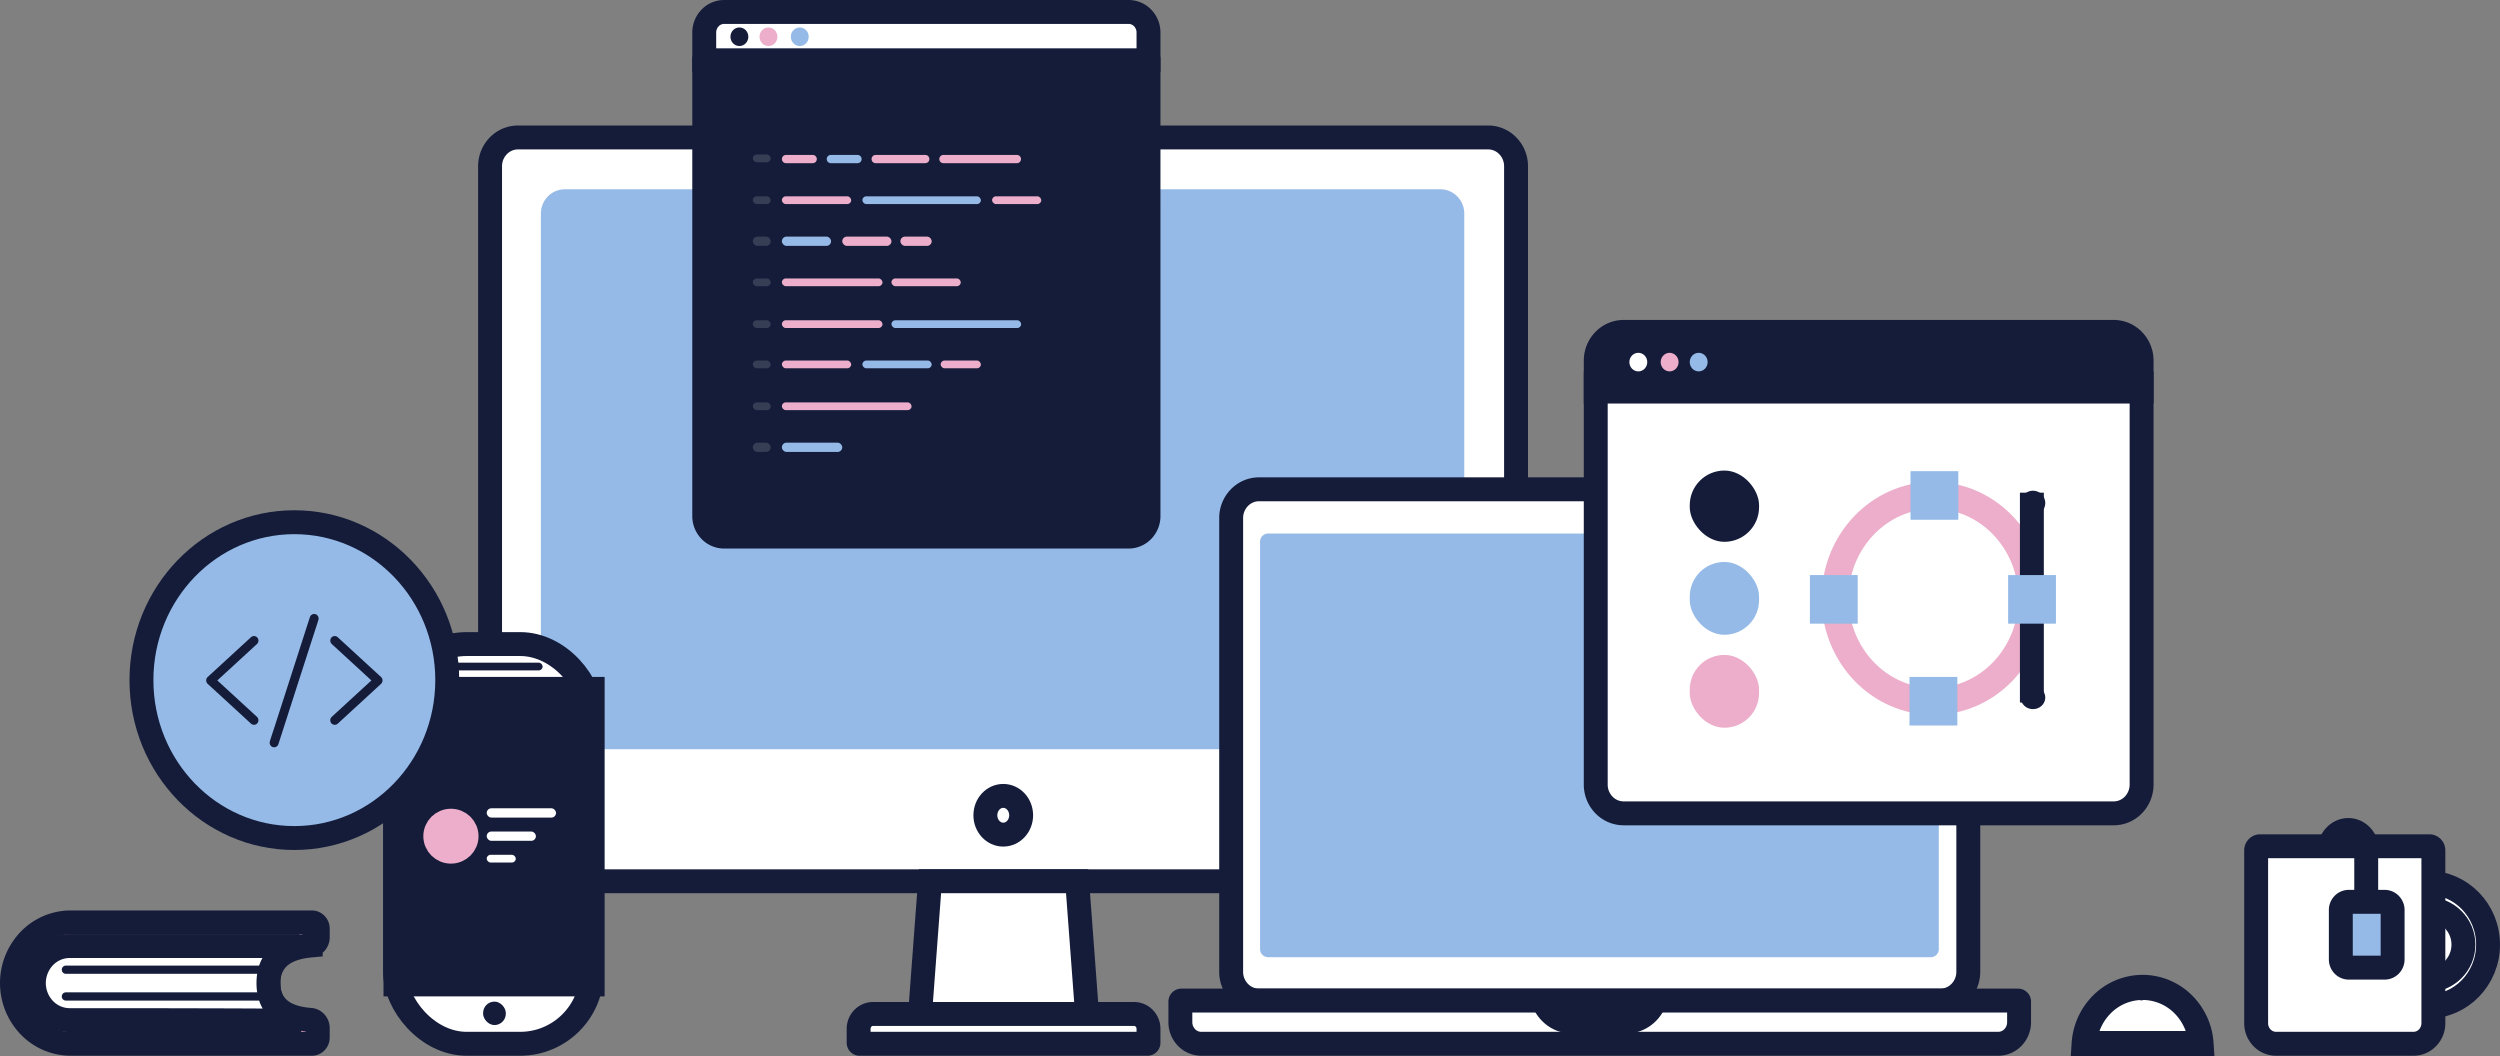 <svg id="Assets" xmlns="http://www.w3.org/2000/svg" width="836.5" height="353.381" viewBox="0 0 836.5 353.381">
  <rect x="0" y="0" width="836.5" height="353.381" fill="#808080" stroke="none"/>
  <g id="Group-28" transform="translate(4 4)">
    <path id="Case" d="M817.956,126H493.334a9.161,9.161,0,0,0-6.6,2.822A9.765,9.765,0,0,0,484,135.636v229.6a9.766,9.766,0,0,0,2.735,6.814,9.161,9.161,0,0,0,6.6,2.822H817.956a9.165,9.165,0,0,0,6.6-2.822,9.762,9.762,0,0,0,2.733-6.814v-229.6a9.766,9.766,0,0,0-2.736-6.814A9.151,9.151,0,0,0,817.956,126Z" transform="translate(-324.02 -84.005)" fill="#fff" stroke="#141c3a" stroke-width="8" fill-rule="evenodd"/>
    <path id="Case-2" data-name="Case" d="M843.967,188H551a3.92,3.92,0,0,0-2.827,1.212,4.19,4.19,0,0,0-1.17,2.921V363.2a4.191,4.191,0,0,0,1.17,2.921A3.919,3.919,0,0,0,551,367.337h292.97a3.917,3.917,0,0,0,2.826-1.212,4.188,4.188,0,0,0,1.17-2.921V192.133a4.189,4.189,0,0,0-1.17-2.921A3.918,3.918,0,0,0,843.967,188Z" transform="translate(-366.022 -124.664)" fill="#95bae7" stroke="#95bae7" stroke-width="8" fill-rule="evenodd"/>
    <path id="Case-3" data-name="Case" d="M968.23,849H919l-3.323,44.4h55.873Z" transform="translate(-611.823 -558.136)" fill="#fff" stroke="#141c3a" stroke-width="8" fill-rule="evenodd"/>
    <path id="Keyboard" d="M950.655-997.018H854.334a.326.326,0,0,1-.236-.1.355.355,0,0,1-.1-.247v-4.644a5.051,5.051,0,0,1,1.416-3.528,4.738,4.738,0,0,1,3.419-1.463h87.317a4.734,4.734,0,0,1,3.42,1.463,5.046,5.046,0,0,1,1.417,3.528v4.644a.356.356,0,0,1-.1.247A.33.33,0,0,1,950.655-997.018Z" transform="translate(-570.701 1342.268)" fill="#fff" stroke="#141c3a" stroke-width="8" fill-rule="evenodd"/>
    <ellipse id="Oval-6" cx="5.986" cy="6.48" rx="5.986" ry="6.48" transform="translate(325.704 262.308)" fill="none" stroke="#141c3a" stroke-width="8"/>
    <rect id="Case-4" data-name="Case" width="65.842" height="133.746" rx="24" transform="translate(128.178 211.505)" fill="#fff" stroke="#141c3a" stroke-width="8"/>
    <path id="Case-5" data-name="Case" d="M454.992,662H389v98.894h65.992Z" transform="translate(-260.682 -435.505)" fill="#141c3a" stroke="#141c3a" stroke-width="8" fill-rule="evenodd"/>
    <rect id="Rectangle-11" width="32.173" height="2.592" rx="1.296" transform="translate(145.386 217.726)" fill="#141c3a"/>
    <rect id="Rectangle-11-2" data-name="Rectangle-11" width="7.599" height="7.848" rx="3.8" transform="translate(157.647 331.137)" fill="#141c3a"/>
    <ellipse id="Oval-6-2" data-name="Oval-6" cx="5.237" cy="5.184" rx="5.237" ry="5.184" transform="translate(141.645 270.602)" fill="#ecaeca" stroke="#ecaeca" stroke-width="8"/>
    <g id="Group-73" transform="translate(158.854 266.455)">
      <rect id="Rectangle-11-3" data-name="Rectangle-11" width="23.194" height="3.11" rx="1.555" transform="translate(0 0)" fill="#fff"/>
      <rect id="Rectangle-11-4" data-name="Rectangle-11" width="16.461" height="3.11" rx="1.555" transform="translate(0 7.776)" fill="#fff"/>
      <rect id="Rectangle-11-5" data-name="Rectangle-11" width="9.727" height="2.592" rx="1.296" transform="translate(0 15.552)" fill="#fff"/>
    </g>
    <path id="Oval-7" d="M51.16,0c28.255,0,51.16,23.656,51.16,52.837s-22.905,52.837-51.16,52.837S0,82.019,0,52.837,22.905,0,51.16,0Z" transform="translate(43.328 170.732)" fill="#95bae7" stroke="#141c3a" stroke-width="8"/>
    <path id="Case-6" data-name="Case" d="M1465.308,468H1237.329a9.149,9.149,0,0,0-6.6,2.823,9.765,9.765,0,0,0-2.733,6.816v151.8a9.765,9.765,0,0,0,2.733,6.814,9.153,9.153,0,0,0,6.6,2.824h227.979a9.149,9.149,0,0,0,6.6-2.823,9.764,9.764,0,0,0,2.733-6.815v-151.8a9.765,9.765,0,0,0-2.733-6.814A9.152,9.152,0,0,0,1465.308,468Z" transform="translate(-820.05 -308.283)" fill="#fff" stroke="#141c3a" stroke-width="8" fill-rule="evenodd"/>
    <path id="Keyboard-2" data-name="Keyboard" d="M1457.3,965H1177.33a.326.326,0,0,0-.233.1.35.35,0,0,0-.1.244v6.884a7.327,7.327,0,0,0,2.05,5.112,6.876,6.876,0,0,0,4.953,2.117H1450.63a6.875,6.875,0,0,0,4.953-2.117,7.328,7.328,0,0,0,2.05-5.112v-6.884a.351.351,0,0,0-.1-.244A.329.329,0,0,0,1457.3,965Z" transform="translate(-786.048 -634.207)" fill="#fff" stroke="#141c3a" stroke-width="8" fill-rule="evenodd"/>
    <path id="Notch" d="M1578.632,965.449H1541.31a10.688,10.688,0,0,0,3.133,4.484,10.089,10.089,0,0,0,6.526,2.4h18a10.09,10.09,0,0,0,6.529-2.4A10.687,10.687,0,0,0,1578.632,965.449Z" transform="translate(-1028.936 -634.501)" fill="#fff" stroke="#141c3a" stroke-width="8" fill-rule="evenodd"/>
    <path id="Screen" d="M2.666,0H224.442a2.711,2.711,0,0,1,2.666,2.754V139.012a2.711,2.711,0,0,1-2.666,2.754H2.666A2.711,2.711,0,0,1,0,139.012V2.754A2.711,2.711,0,0,1,2.666,0Z" transform="translate(417.616 174.518)" fill="#95bae7"/>
    <g id="Group-69" transform="translate(231.638)">
      <ellipse id="Oval-3" cx="1.496" cy="1.555" rx="1.496" ry="1.555" transform="translate(91.073 64.799)" fill="#293347"/>
      <path id="Case-7" data-name="Case" d="M152.649,59H4V208.735A6.974,6.974,0,0,0,5.952,213.6a6.546,6.546,0,0,0,4.716,2.016H145.98A6.544,6.544,0,0,0,150.7,213.6a6.974,6.974,0,0,0,1.953-4.868Z" transform="translate(-4 -40.068)" fill="#141c3a" stroke="#141c3a" stroke-width="8" fill-rule="evenodd"/>
      <path id="Case-8" data-name="Case" d="M145.98,4H10.669A6.544,6.544,0,0,0,5.953,6.017,6.978,6.978,0,0,0,4,10.886v9.293H152.649V10.886A6.978,6.978,0,0,0,150.7,6.017,6.545,6.545,0,0,0,145.98,4Z" transform="translate(-4 -4)" fill="#fff" stroke="#141c3a" stroke-width="8" fill-rule="evenodd"/>
      <ellipse id="Oval-5" cx="2.993" cy="3.11" rx="2.993" ry="3.11" transform="translate(8.77 5.184)" fill="#141c3a"/>
      <ellipse id="Oval-5-2" data-name="Oval-5" cx="2.993" cy="3.11" rx="2.993" ry="3.11" transform="translate(18.497 5.184)" fill="#ecaeca"/>
      <ellipse id="Oval-5-3" data-name="Oval-5" cx="2.993" cy="3.11" rx="2.993" ry="3.11" transform="translate(28.972 5.184)" fill="#95bae7"/>
      <g id="Group-72" transform="translate(16.252 47.692)">
        <rect id="Rectangle-11-6" data-name="Rectangle-11" width="5.986" height="2.592" rx="1.296" transform="translate(0 68.946)" fill="#535b6b" opacity="0.54"/>
        <rect id="Rectangle-11-7" data-name="Rectangle-11" width="5.986" height="2.592" rx="1.296" transform="translate(0 0)" fill="#535b6b" opacity="0.54"/>
        <path id="Rectangle-11-8" data-name="Rectangle-11" d="M31.333,0h9a1.356,1.356,0,0,1,1.333,1.377,1.356,1.356,0,0,1-1.333,1.377h-9A1.356,1.356,0,0,1,30,1.377,1.356,1.356,0,0,1,31.333,0Z" transform="translate(-20.256 0.154)" fill="#ecaeca" fill-rule="evenodd"/>
        <path id="Rectangle-11-9" data-name="Rectangle-11" d="M76.333,0h9a1.356,1.356,0,0,1,1.333,1.377,1.356,1.356,0,0,1-1.333,1.377h-9A1.356,1.356,0,0,1,75,1.377,1.356,1.356,0,0,1,76.333,0Z" transform="translate(-50.257 0.154)" fill="#95bae7" fill-rule="evenodd"/>
        <path id="Rectangle-11-10" data-name="Rectangle-11" d="M121.333,0H138a1.356,1.356,0,0,1,1.333,1.377A1.356,1.356,0,0,1,138,2.754H121.333A1.356,1.356,0,0,1,120,1.377,1.356,1.356,0,0,1,121.333,0Z" transform="translate(-80.259 0.154)" fill="#ecaeca" fill-rule="evenodd"/>
        <path id="Rectangle-11-11" data-name="Rectangle-11" d="M189.333,0H214a1.356,1.356,0,0,1,1.333,1.377A1.356,1.356,0,0,1,214,2.754H189.333A1.356,1.356,0,0,1,188,1.377,1.356,1.356,0,0,1,189.333,0Z" transform="translate(-125.595 0.154)" fill="#ecaeca" fill-rule="evenodd"/>
        <rect id="Rectangle-11-12" data-name="Rectangle-11" width="5.986" height="2.592" rx="1.296" transform="translate(0 13.997)" fill="#535b6b" opacity="0.54"/>
        <rect id="Rectangle-11-13" data-name="Rectangle-11" width="5.986" height="3.11" rx="1.555" transform="translate(0 27.475)" fill="#535b6b" opacity="0.54"/>
        <rect id="Rectangle-11-14" data-name="Rectangle-11" width="5.986" height="2.592" rx="1.296" transform="translate(0 41.472)" fill="#535b6b" opacity="0.54"/>
        <rect id="Rectangle-11-15" data-name="Rectangle-11" width="5.986" height="2.592" rx="1.296" transform="translate(0 55.468)" fill="#535b6b" opacity="0.54"/>
        <rect id="Rectangle-11-16" data-name="Rectangle-11" width="5.986" height="2.592" rx="1.296" transform="translate(0 82.943)" fill="#535b6b" opacity="0.54"/>
        <rect id="Rectangle-11-17" data-name="Rectangle-11" width="5.986" height="3.11" rx="1.555" transform="translate(0 96.421)" fill="#535b6b" opacity="0.54"/>
        <rect id="Rectangle-11-18" data-name="Rectangle-11" width="23.194" height="2.592" rx="1.296" transform="translate(9.727 13.997)" fill="#ecaeca"/>
        <rect id="Rectangle-11-19" data-name="Rectangle-11" width="39.655" height="2.592" rx="1.296" transform="translate(36.662 13.997)" fill="#95bae7"/>
        <rect id="Rectangle-11-20" data-name="Rectangle-11" width="16.461" height="2.592" rx="1.296" transform="translate(80.058 13.997)" fill="#ecaeca"/>
        <rect id="Rectangle-11-21" data-name="Rectangle-11" width="16.461" height="3.11" rx="1.555" transform="translate(9.727 27.475)" fill="#95bae7"/>
        <rect id="Rectangle-11-22" data-name="Rectangle-11" width="16.461" height="3.11" rx="1.555" transform="translate(29.928 27.475)" fill="#ecaeca"/>
        <rect id="Rectangle-11-23" data-name="Rectangle-11" width="10.475" height="3.11" rx="1.555" transform="translate(49.382 27.475)" fill="#ecaeca"/>
        <rect id="Rectangle-11-24" data-name="Rectangle-11" width="33.669" height="2.592" rx="1.296" transform="translate(9.727 41.472)" fill="#ecaeca"/>
        <rect id="Rectangle-11-25" data-name="Rectangle-11" width="23.194" height="2.592" rx="1.296" transform="translate(46.389 41.472)" fill="#ecaeca"/>
        <rect id="Rectangle-11-26" data-name="Rectangle-11" width="33.669" height="2.592" rx="1.296" transform="translate(9.727 55.468)" fill="#ecaeca"/>
        <rect id="Rectangle-11-27" data-name="Rectangle-11" width="43.396" height="2.592" rx="1.296" transform="translate(46.389 55.468)" fill="#95bae7"/>
        <rect id="Rectangle-11-28" data-name="Rectangle-11" width="23.194" height="2.592" rx="1.296" transform="translate(9.727 68.946)" fill="#ecaeca"/>
        <rect id="Rectangle-11-29" data-name="Rectangle-11" width="23.194" height="2.592" rx="1.296" transform="translate(36.662 68.946)" fill="#95bae7"/>
        <rect id="Rectangle-11-30" data-name="Rectangle-11" width="13.468" height="2.592" rx="1.296" transform="translate(62.849 68.946)" fill="#ecaeca"/>
        <rect id="Rectangle-11-31" data-name="Rectangle-11" width="43.396" height="2.592" rx="1.296" transform="translate(9.727 82.943)" fill="#ecaeca"/>
        <rect id="Rectangle-11-32" data-name="Rectangle-11" width="20.202" height="3.11" rx="1.555" transform="translate(9.727 96.421)" fill="#95bae7"/>
      </g>
    </g>
    <g id="Group-68" transform="translate(529.935 107.052)">
      <path id="Case-9" data-name="Case" d="M178.644,46H-4V180.243a9.769,9.769,0,0,0,2.734,6.817,9.162,9.162,0,0,0,6.6,2.823H169.309a9.16,9.16,0,0,0,6.6-2.823,9.768,9.768,0,0,0,2.734-6.817Z" transform="translate(4 -28.789)" fill="#fff" stroke="#141c3a" stroke-width="8" fill-rule="evenodd"/>
      <path id="Case-10" data-name="Case" d="M169.309-4H5.335a9.162,9.162,0,0,0-6.6,2.821A9.764,9.764,0,0,0-4,5.636V15.965H178.644V5.636a9.762,9.762,0,0,0-2.735-6.814A9.162,9.162,0,0,0,169.309-4Z" transform="translate(4 4)" fill="#141c3a" stroke="#141c3a" stroke-width="8" fill-rule="evenodd"/>
      <ellipse id="Oval-5-4" data-name="Oval-5" cx="2.993" cy="3.11" rx="2.993" ry="3.11" transform="translate(11.253 6.995)" fill="#fff"/>
      <ellipse id="Oval-5-5" data-name="Oval-5" cx="2.993" cy="3.11" rx="2.993" ry="3.11" transform="translate(21.728 6.995)" fill="#ecaeca"/>
      <ellipse id="Oval-5-6" data-name="Oval-5" cx="2.993" cy="3.11" rx="2.993" ry="3.11" transform="translate(31.454 6.995)" fill="#95bae7"/>
      <g id="Group-61" transform="translate(75.657 50.6)">
        <ellipse id="Oval-6-3" data-name="Oval-6" cx="32.921" cy="34.473" rx="32.921" ry="34.473" transform="translate(4.43 4.087)" fill="none" stroke="#ecaeca" stroke-width="9"/>
        <path id="Rectangle-12" d="M113,4h-8v8.261h8Z" transform="translate(-71.337 -4)" fill="#fff" stroke="#95bae7" stroke-width="8" fill-rule="evenodd"/>
        <path id="Rectangle-12-2" data-name="Rectangle-12" d="M112,204h-8v8.261h8Z" transform="translate(-70.671 -135.156)" fill="#fffffe" stroke="#95bae7" stroke-width="8" fill-rule="evenodd"/>
        <path id="Rectangle-12-3" data-name="Rectangle-12" d="M12,105H4v8.261h8Z" transform="translate(-4 -70.234)" fill="#fff" stroke="#95bae7" stroke-width="8" fill-rule="evenodd"/>
        <line id="Line" y2="26.438" transform="translate(70.273 7.198)" fill="none" stroke="#141c3a" stroke-linecap="square" stroke-width="8"/>
        <line id="Line-2" data-name="Line" y2="25.92" transform="translate(70.273 43.485)" fill="none" stroke="#141c3a" stroke-linecap="square" stroke-width="8"/>
        <ellipse id="Oval-5-7" data-name="Oval-5" cx="4.115" cy="4.147" rx="4.115" ry="4.147" transform="translate(66.532 2.532)" fill="#141c3a"/>
        <ellipse id="Oval-5-8" data-name="Oval-5" cx="4.115" cy="3.888" rx="4.115" ry="3.888" transform="translate(66.532 67.85)" fill="#141c3a"/>
        <path id="Rectangle-12-4" data-name="Rectangle-12" d="M211,105h-8v8.261h8Z" transform="translate(-136.675 -70.234)" fill="#fff" stroke="#95bae7" stroke-width="8" fill-rule="evenodd"/>
      </g>
      <g id="Group-60" transform="translate(31.454 46.393)">
        <rect id="Rectangle-15" width="23.194" height="23.846" rx="11.597" transform="translate(0 0)" fill="#141c3a"/>
        <rect id="Rectangle-15-2" data-name="Rectangle-15" width="23.194" height="24.365" rx="11.597" transform="translate(0 30.585)" fill="#95bae7"/>
        <rect id="Rectangle-15-3" data-name="Rectangle-15" width="23.194" height="24.365" rx="11.597" transform="translate(0 61.689)" fill="#ecaeca"/>
      </g>
    </g>
    <g id="Group-65" transform="translate(750.908 273.712)">
      <g id="Group-64" transform="translate(37.188 17.625)">
        <ellipse id="Oval-8" cx="20.202" cy="20.736" rx="20.202" ry="20.736" transform="translate(0 0)" fill="#fff" stroke="#141c3a" stroke-width="8"/>
        <ellipse id="Oval-8-2" data-name="Oval-8" cx="11.971" cy="11.923" rx="11.971" ry="11.923" transform="translate(8.23 8.813)" fill="#fff" stroke="#141c3a" stroke-width="8"/>
      </g>
      <ellipse id="Oval-8-3" data-name="Oval-8" cx="6.36" cy="6.998" rx="6.36" ry="6.998" transform="translate(24.469 0)" fill="#fffffe" stroke="#141c3a" stroke-width="8"/>
      <path id="Rectangle-16" d="M61.97,15H5.333a1.308,1.308,0,0,0-.943.4,1.4,1.4,0,0,0-.39.974V74.205a6.977,6.977,0,0,0,1.952,4.868,6.541,6.541,0,0,0,4.713,2.016H56.637a6.542,6.542,0,0,0,4.713-2.016A6.978,6.978,0,0,0,63.3,74.205V16.377a1.4,1.4,0,0,0-.391-.974A1.308,1.308,0,0,0,61.97,15Z" transform="translate(-4 -9.552)" fill="#fff" stroke="#141c3a" stroke-width="8" fill-rule="evenodd"/>
      <path id="Rectangle-16-2" data-name="Rectangle-16" d="M103.665,69h-12a2.616,2.616,0,0,0-1.885.807A2.791,2.791,0,0,0,89,71.754V88.276a2.791,2.791,0,0,0,.781,1.947,2.616,2.616,0,0,0,1.885.806h12a2.616,2.616,0,0,0,1.885-.806,2.791,2.791,0,0,0,.781-1.947V71.754a2.791,2.791,0,0,0-.781-1.947A2.617,2.617,0,0,0,103.665,69Z" transform="translate(-60.67 -44.964)" fill="#95bae7" stroke="#141c3a" stroke-width="8" fill-rule="evenodd"/>
      <line id="Line-2-2" data-name="Line-2" y2="15.662" transform="translate(36.829 5.964)" fill="none" stroke="#141c3a" stroke-linecap="square" stroke-width="8"/>
    </g>
    <g id="Group-78" transform="translate(693.365 326.387)">
      <path id="Oval-8-4" data-name="Oval-8" d="M23.9,4.2a19.23,19.23,0,0,0-13.858,5.928A20.47,20.47,0,0,0,4.348,22.994h39.1a20.471,20.471,0,0,0-5.691-12.866A19.23,19.23,0,0,0,23.9,4.2Z" transform="translate(-4.348 -4.2)" fill="#fff" stroke="#141c3a" stroke-width="8.4" fill-rule="evenodd"/>
      <rect id="Rectangle-11-33" data-name="Rectangle-11" width="2.993" height="4.147" rx="1.496" transform="translate(17.667 0.201)" fill="#141c3a"/>
    </g>
    <g id="Group-27" transform="translate(0 304.632)">
      <path id="Rectangle-17" d="M104.321,4H23.664A19.3,19.3,0,0,0,9.76,9.948a20.783,20.783,0,0,0,0,28.721,19.3,19.3,0,0,0,13.9,5.948h80.657a1.964,1.964,0,0,0,1.414-.6,2.1,2.1,0,0,0,.586-1.461v-3.2a2.8,2.8,0,0,0-.715-1.877,2.628,2.628,0,0,0-1.762-.87C99.23,36.27,95.8,35.061,93.5,33.1c-2.423-2.071-3.679-4.984-3.679-8.786a11.106,11.106,0,0,1,3.71-8.87c2.316-2,5.774-3.277,10.439-3.71a2.633,2.633,0,0,0,1.674-.9,2.8,2.8,0,0,0,.676-1.833V6.065a2.094,2.094,0,0,0-.586-1.46A1.963,1.963,0,0,0,104.321,4Z" transform="translate(-4 -4)" fill="#ecaeca" stroke="#141c3a" stroke-width="8" fill-rule="evenodd"/>
      <path id="Rectangle-19" d="M114.918,27H38a11.773,11.773,0,0,0-8.484,3.629,12.681,12.681,0,0,0,0,17.525A11.773,11.773,0,0,0,38,51.784q54.441,0,77.423.214h0c-2.682-.748-5.757-1.808-7.941-4.124-1.754-1.861-2.99-4.51-2.99-8.482,0-4.009,1.259-6.668,3.04-8.523A15.818,15.818,0,0,1,114.918,27Z" transform="translate(-18.668 -19.083)" fill="#fff" stroke="#141c3a" stroke-width="8" fill-rule="evenodd"/>
      <path id="Rectangle-18" d="M55.308,72h67.375a1.379,1.379,0,0,1,0,2.754H55.308a1.379,1.379,0,0,1,0-2.754Z" transform="translate(-37.335 -48.593)" fill="#141c3a" fill-rule="evenodd"/>
      <path id="Rectangle-18-2" data-name="Rectangle-18" d="M55.308,46h67.375a1.379,1.379,0,0,1,0,2.754H55.308a1.379,1.379,0,0,1,0-2.754Z" transform="translate(-37.335 -31.543)" fill="#141c3a" fill-rule="evenodd"/>
    </g>
    <g id="Group-94" transform="translate(64.992 201.438)">
      <path id="Shape" d="M17.049,48.753l-4.907-4.506q-3.91-3.586-7.812-7.18c-.6-.544-1.195-1.1-1.785-1.64V37.6l4.907-4.505q3.91-3.586,7.812-7.18c.6-.544,1.195-1.1,1.785-1.64a1.571,1.571,0,0,0,0-2.168,1.5,1.5,0,0,0-2.114,0l-4.907,4.505q-3.91,3.586-7.812,7.18c-.6.544-1.2,1.1-1.785,1.64a1.578,1.578,0,0,0,0,2.168L5.338,42.1q3.91,3.586,7.812,7.18c.6.544,1.2,1.1,1.785,1.64a1.49,1.49,0,0,0,2.114,0,1.586,1.586,0,0,0,0-2.168Z" transform="translate(0 -14.279)" fill="#141c3a"/>
      <path id="Shape-2" data-name="Shape" d="M125.017,24.276l4.907,4.505q3.909,3.586,7.812,7.18c.6.544,1.2,1.1,1.785,1.64V35.432l-4.907,4.505q-3.91,3.586-7.812,7.18c-.6.544-1.2,1.1-1.785,1.64a1.571,1.571,0,0,0,0,2.169,1.5,1.5,0,0,0,2.114,0l4.907-4.505q3.91-3.586,7.812-7.18c.6-.544,1.2-1.1,1.785-1.64a1.578,1.578,0,0,0,0-2.168l-4.907-4.505q-3.91-3.586-7.812-7.18c-.6-.544-1.195-1.1-1.785-1.64a1.49,1.49,0,0,0-2.114,0,1.586,1.586,0,0,0,0,2.168Z" transform="translate(-83.061 -14.279)" fill="#141c3a"/>
      <path id="Shape-3" data-name="Shape" d="M66.649,43.7c.448-1.379.889-2.759,1.337-4.145q1.6-4.977,3.2-9.946,1.927-6,3.861-11.992L78.39,7.253c.53-1.678,1.128-3.348,1.621-5.05l.022-.069A1.548,1.548,0,0,0,78.988.25,1.522,1.522,0,0,0,77.15,1.322C76.7,2.7,76.262,4.081,75.813,5.468q-1.6,4.977-3.2,9.946-1.927,6-3.861,11.992L65.409,37.772c-.53,1.67-1.128,3.341-1.621,5.042l-.022.069a1.549,1.549,0,0,0,1.046,1.885A1.523,1.523,0,0,0,66.649,43.7Z" transform="translate(-42.473 -0.205)" fill="#141c3a"/>
    </g>
  </g>
</svg>
